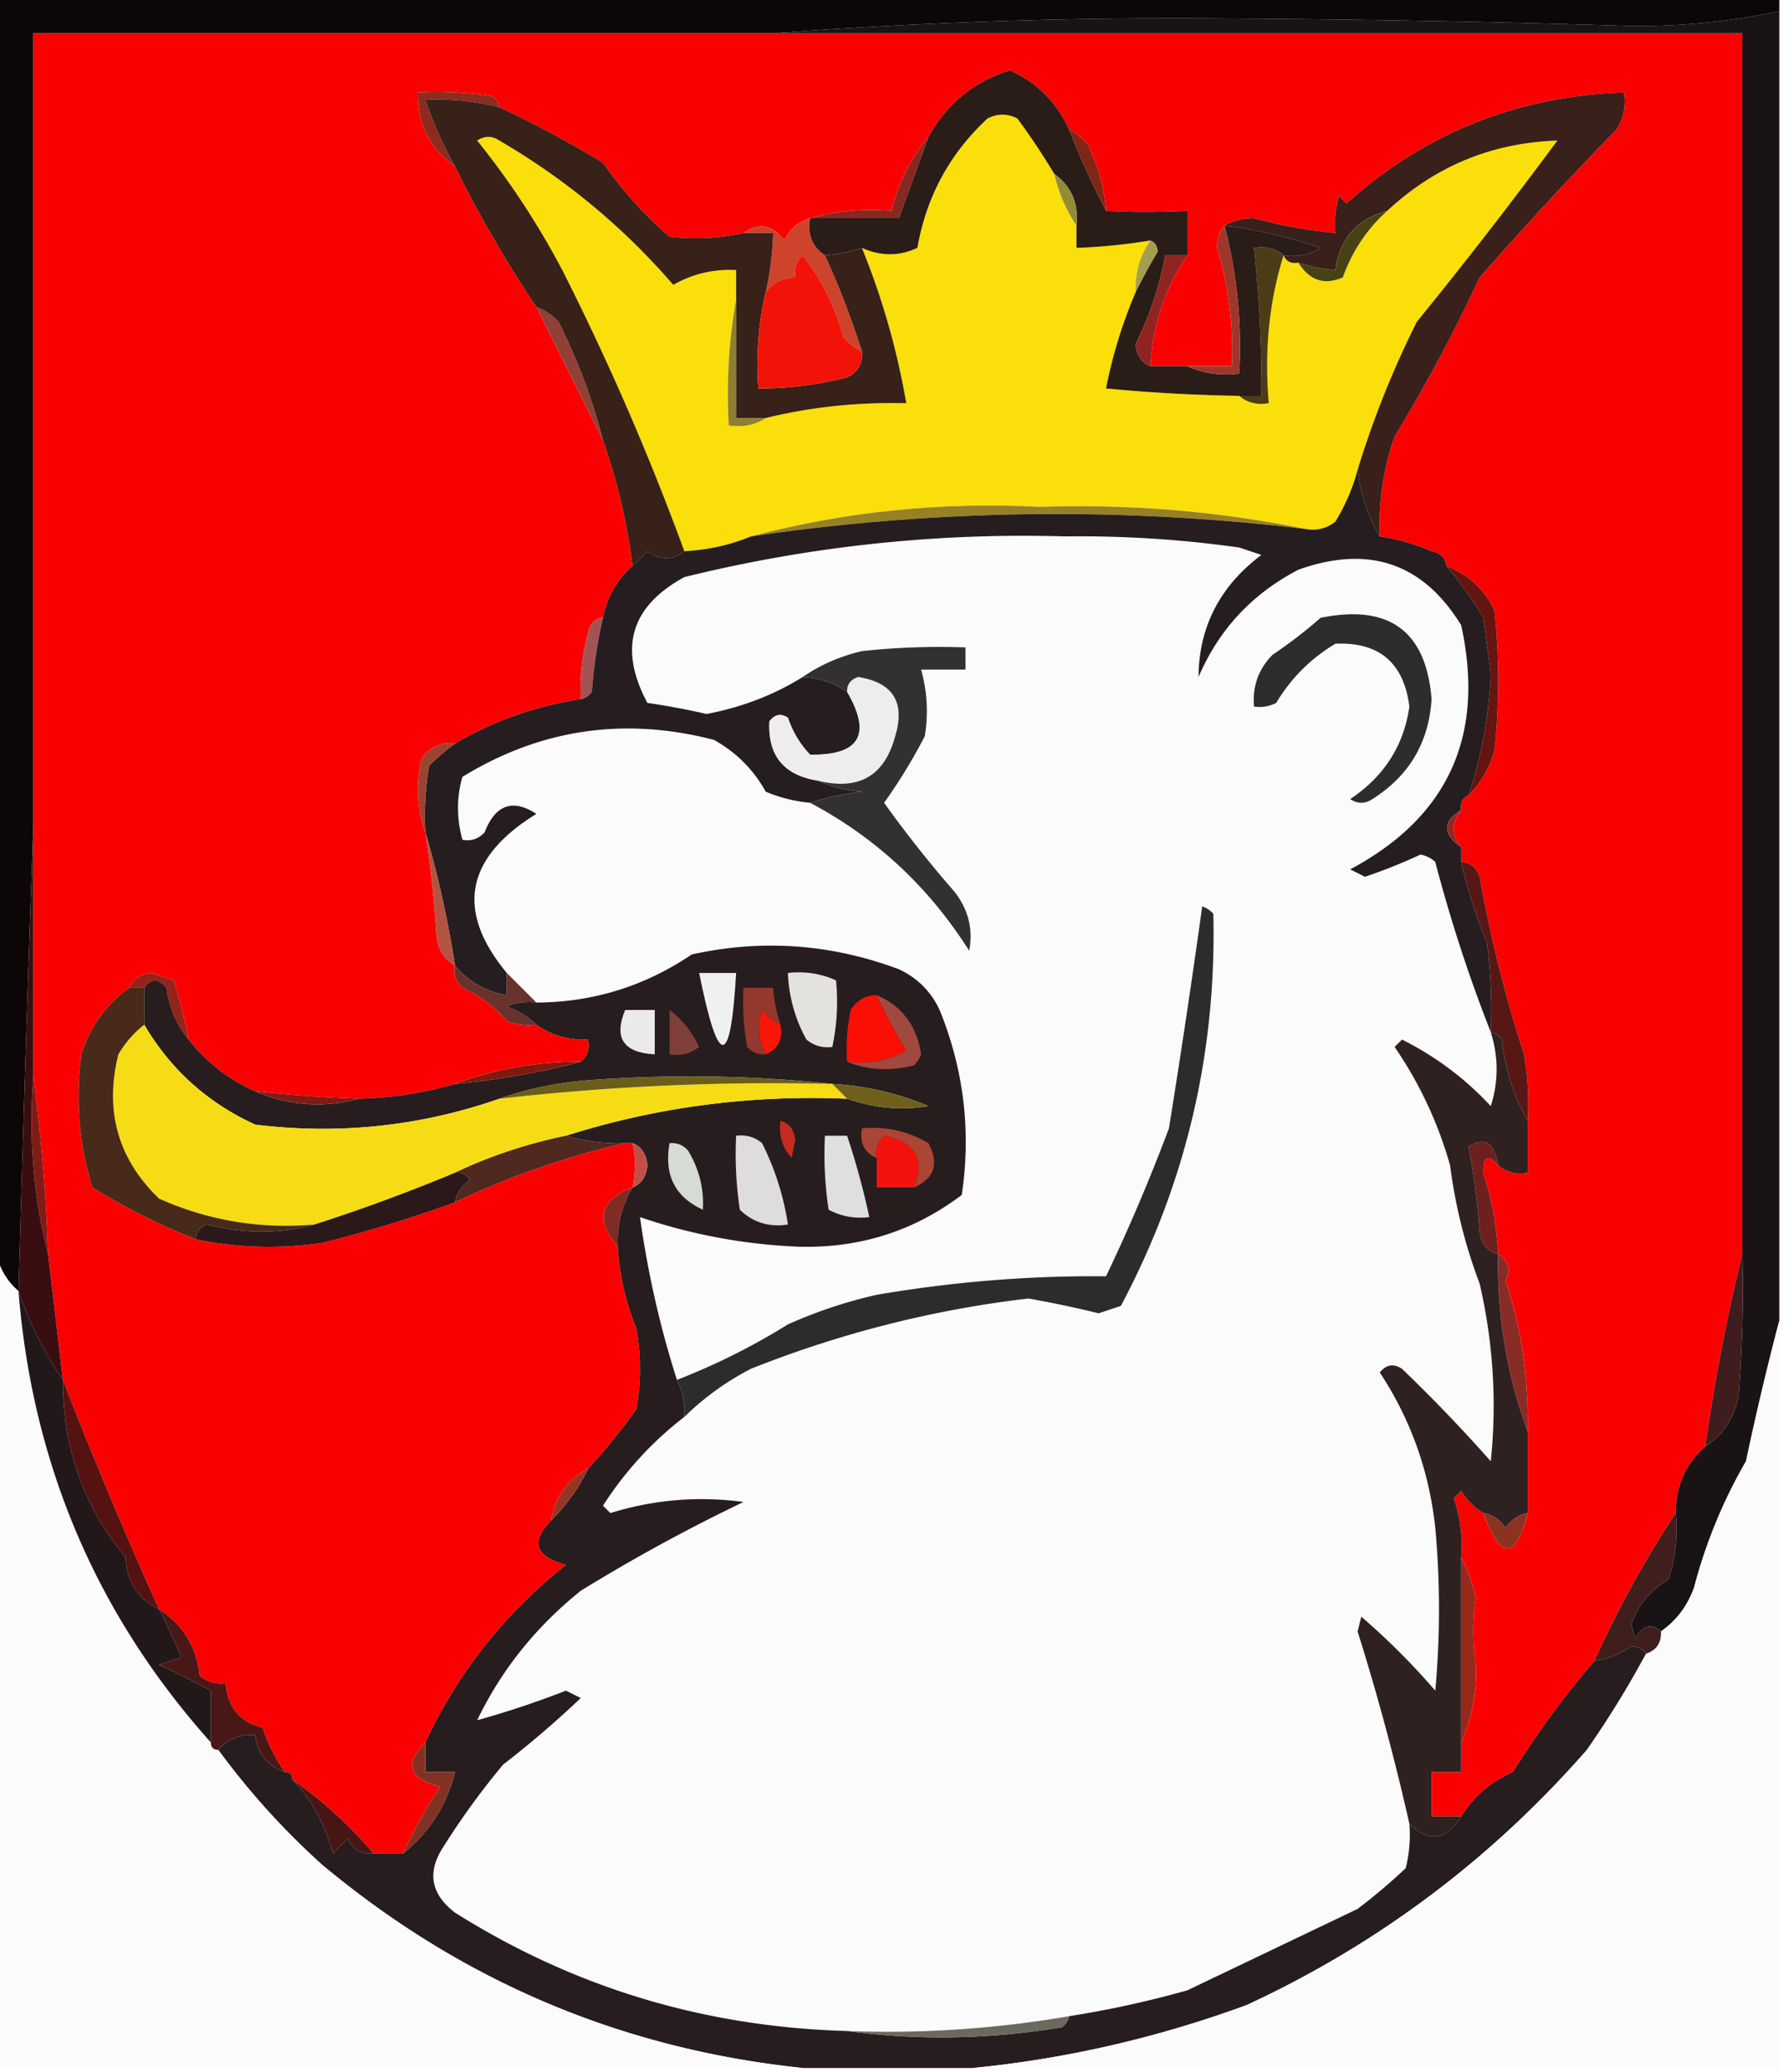 <svg xmlns="http://www.w3.org/2000/svg" width="241" height="280" style="shape-rendering:geometricPrecision;text-rendering:geometricPrecision;image-rendering:optimizeQuality;fill-rule:evenodd;clip-rule:evenodd"><path style="opacity:1" fill="#0c0607" d="M-.5-.5h241v2a89.71 89.71 0 0 1-20.5 2c-18.161-.567-36.328-.9-54.5-1a725.53 725.53 0 0 0-61 2H4.5v107a8890.875 8890.875 0 0 0-2 63c-1.528-1.302-2.528-2.969-3-5V-.5z"/><path style="opacity:1" fill="#fb0000" d="M104.5 4.5h131v165a265.88 265.88 0 0 0-5 26c-2.633 2.277-3.966 5.277-4 9-4.139 6.266-7.805 12.933-11 20a120.548 120.548 0 0 0-11 15c-2.932 1.263-5.266 3.263-7 6h-4v-6h4v-4c1.454-3.218 2.121-6.718 2-10.5-.487-3.163-.487-6.163 0-9-.454-2.03-1.12-3.863-2-5.5a19.372 19.372 0 0 0-1-8l1-1c.788 1.27 1.788 2.27 3 3 2.333 6.389 4.333 6.389 6 0v-11c.146-7.041-.854-13.874-3-20.5.787-1.313.454-2.48-1-3.5a42.91 42.91 0 0 0-2-11c-.061-2.221.605-2.554 2-1 1.068.934 2.401 1.268 4 1v-7a40.914 40.914 0 0 0-.5-9 179.022 179.022 0 0 1-6-24c-.417-1.256-1.25-1.923-2.5-2v-2c-1.333-1.667-1.333-3.333 0-5-.172-.992.162-1.658 1-2 1.617-1.621 2.784-3.621 3.5-6a90.455 90.455 0 0 0 0-19c-1.406-2.909-3.572-4.909-6.5-6-.12-1.086-.787-1.753-2-2a28.763 28.763 0 0 0-7-2 36.072 36.072 0 0 1 2-13.5A220.846 220.846 0 0 0 200 37.5a511.168 511.168 0 0 1 18.5-20c.952-1.545 1.285-3.212 1-5-14.418.498-26.918 5.498-37.5 15l-1-1a12.93 12.93 0 0 0-.5 5 67.454 67.454 0 0 1-11-2c-1.545.01-2.878.344-4 1-.647.774-.98 1.774-1 3a46.958 46.958 0 0 1 2 16h-11c.295-5.551 1.962-10.551 5-15v-6c-3.916.204-7.582.204-11 0a23.907 23.907 0 0 0-2.5-9c-.708-.88-1.542-1.547-2.5-2-1.675-3.675-4.341-6.341-8-8-4.865 1.53-8.531 4.53-11 9-2.422 2.916-4.088 6.25-5 10-3.871-.315-7.538.018-11 1-1.574.437-2.741 1.437-3.5 3-1.62-2.132-3.454-2.465-5.5-1-3.317.72-6.65.888-10 .5a53.74 53.74 0 0 1-9-10 142.435 142.435 0 0 0-14-7.5c-.11-.617-.444-1.117-1-1.5a50.441 50.441 0 0 0-10-.5c-.096 4.231 1.57 7.565 5 10a167.791 167.791 0 0 0 11 19l9 18a80.499 80.499 0 0 1 4 17c-2.07 1.792-3.403 4.126-4 7-1.086.12-1.753.787-2 2a29.153 29.153 0 0 0-1 9c-6.12.94-11.786 2.94-17 6-1.89-.203-3.39.463-4.5 2-.807 3.527-.64 6.86.5 10a148.437 148.437 0 0 1 1.5 14c.2 1.82 1.034 3.153 2.5 4-.219 1.175.114 2.175 1 3a16.836 16.836 0 0 1 6 4.5 8.43 8.43 0 0 0 4 .5c2.014 1.424 4.348 2.09 7 2 .237 1.291-.096 2.291-1 3-5.979-.007-11.645.993-17 3-4.118 1.209-8.452 1.876-13 2a198.917 198.917 0 0 1-14-1c-3.602-1.606-6.602-3.94-9-7a87.18 87.18 0 0 0-2-8l-3-1c-1.53.14-2.53.807-3 2-3.124 2.224-5.29 5.224-6.5 9-.821 6.148-.321 12.148 1.5 18a86.796 86.796 0 0 0 14 7c5.485 1.152 11.151 1.318 17 .5a181.742 181.742 0 0 0 18-5.5 110.615 110.615 0 0 1 23-8h1c.435 1.797.435 3.797 0 6-4.426 1.705-5.093 4.371-2 8a34.457 34.457 0 0 0 2.5 11 30.499 30.499 0 0 1 0 11 84.149 84.149 0 0 1-6.5 8c-2.823 1.492-4.49 3.826-5 7-2.825 2.867-2.158 4.867 2 6-8.262 6.551-14.595 14.551-19 24-2.898 2.908-2.232 4.908 2 6a60.008 60.008 0 0 0-5 9h-4a58.759 58.759 0 0 0-11-10c0-.667-.333-1-1-1a22.165 22.165 0 0 1-3-6c-3.07-.743-4.736-2.743-5-6-1.322.17-2.489-.163-3.5-1-.433-3.918-2.267-6.918-5.5-9a629.134 629.134 0 0 1-13-31l-2-17a239.333 239.333 0 0 0-2-24V4.5h100z"/><path style="opacity:1" fill="#8c2b20" d="M67.5 14.5a34.17 34.17 0 0 0-10-1 54.377 54.377 0 0 0 4 9c-3.43-2.435-5.096-5.769-5-10 3.35-.165 6.683.002 10 .5.556.383.89.883 1 1.5z"/><path style="opacity:1" fill="#fadf0a" d="M142.5 23.5c.588 2.563 1.588 4.896 3 7v3c3.36-.116 6.693-.45 10-1-1.433 2.058-2.1 4.392-2 7a63.953 63.953 0 0 0-4 13c5.984.574 11.984.907 18 1 1.068.934 2.401 1.268 4 1-.626-7.084.041-13.75 2-20 .342.838 1.008 1.172 2 1 1.482 2.415 3.482 3.082 6 2 1.263-3.536 3.263-6.536 6-9 6.489-6.038 14.155-9.204 23-9.5a664.866 664.866 0 0 1-19 24.5 128.732 128.732 0 0 0-8 20c-.631 2.403-1.631 4.736-3 7-1.189.929-2.522 1.262-4 1-11.734-2.402-23.734-3.402-36-3-13.351-.686-26.351.648-39 4-2.773 1.157-5.773 1.824-9 2a351.812 351.812 0 0 0-16.5-38A108.637 108.637 0 0 0 64.5 19c1-.667 2-.667 3 0 8.944 5.214 16.778 11.714 23.5 19.5 2.639-1.494 5.472-2.161 8.5-2v4c-.989 5.475-1.322 11.142-1 17 1.915.285 3.581-.049 5-1 6.105-1.496 12.438-2.163 19-2a101.38 101.38 0 0 0-6-21c2.541 1.149 5.041 1.149 7.5 0 1.215-6.933 4.382-12.767 9.5-17.5 1.333-.667 2.667-.667 4 0a94.255 94.255 0 0 1 5 7.5z"/><path style="opacity:1" fill="#39201a" d="M186.5 72.5c-1.61-2.703-2.61-5.703-3-9 2.1-6.87 4.767-13.537 8-20a664.866 664.866 0 0 0 19-24.5c-8.845.296-16.511 3.462-23 9.5-4.098 1.1-6.432 3.766-7 8a20.676 20.676 0 0 1-5-1c-.992.172-1.658-.162-2-1 1.788.285 3.455-.048 5-1a64.493 64.493 0 0 0-13-3c1.122-.656 2.455-.99 4-1a67.454 67.454 0 0 0 11 2c-.16-1.7.006-3.366.5-5l1 1c10.582-9.502 23.082-14.502 37.5-15 .285 1.788-.048 3.455-1 5a511.168 511.168 0 0 0-18.5 20A220.846 220.846 0 0 1 188.5 59a36.072 36.072 0 0 0-2 13.5z"/><path style="opacity:1" fill="#822517" d="M144.5 17.5c.958.453 1.792 1.12 2.5 2a23.907 23.907 0 0 1 2.5 9 110.396 110.396 0 0 1-5-11z"/><path style="opacity:1" fill="#872822" d="m125.5 18.5-4 11h-12c3.462-.982 7.129-1.315 11-1 .912-3.75 2.578-7.084 5-10z"/><path style="opacity:1" fill="#484114" d="M187.5 28.5c-2.737 2.464-4.737 5.464-6 9-2.518 1.082-4.518.415-6-2 1.617.538 3.284.871 5 1 .568-4.234 2.902-6.9 7-8z"/><path style="opacity:1" fill="#cd432c" d="M109.5 29.5c-.38 2.198.287 3.865 2 5a111.98 111.98 0 0 1 5 13c-.958-.453-1.792-1.12-2.5-2-1.121-4.06-2.955-7.727-5.5-11-.886.825-1.219 1.825-1 3-1.699.027-3.033.694-4 2a41.541 41.541 0 0 0 1-8h-4c2.046-1.465 3.88-1.132 5.5 1 .759-1.563 1.926-2.563 3.5-3z"/><path style="opacity:1" fill="#a49e51" d="M155.5 32.5c.597.235.93.735 1 1.5a80.61 80.61 0 0 0-3 5.5c-.1-2.608.567-4.942 2-7z"/><path style="opacity:1" fill="#4c3c16" d="M173.5 34.5c-1.959 6.25-2.626 12.916-2 20-1.599.268-2.932-.066-4-1h3c.046-6.69-.288-13.357-1-20 1.599-.268 2.932.066 4 1z"/><path style="opacity:1" fill="#904037" d="M72.5 41.5a7.467 7.467 0 0 1 3 2c2.605 5.191 4.605 10.525 6 16l-9-18z"/><path style="opacity:1" fill="#372118" d="M67.5 14.5a142.435 142.435 0 0 1 14 7.5 53.74 53.74 0 0 0 9 10c3.35.388 6.683.22 10-.5h4a41.541 41.541 0 0 1-1 8c-.985 4.134-1.318 8.468-1 13 4.06.015 8.06-.485 12-1.5 1.473-.71 2.14-1.876 2-3.5a111.98 111.98 0 0 0-5-13 20.676 20.676 0 0 0 5-1 101.38 101.38 0 0 1 6 21c-6.562-.163-12.895.504-19 2h-4v-20c-3.028-.161-5.861.506-8.5 2-6.722-7.786-14.556-14.286-23.5-19.5-1-.667-2-.667-3 0A108.637 108.637 0 0 1 76 36.5a351.812 351.812 0 0 1 16.5 38c-1.517 1.235-3.184 1.235-5 0a30.943 30.943 0 0 1-2 2 80.499 80.499 0 0 0-4-17c-1.395-5.475-3.395-10.809-6-16a7.467 7.467 0 0 0-3-2 167.791 167.791 0 0 1-11-19 54.377 54.377 0 0 1-4-9 34.17 34.17 0 0 1 10 1z"/><path style="opacity:1" fill="#f21308" d="M116.5 47.5c.14 1.624-.527 2.79-2 3.5a47.181 47.181 0 0 1-12 1.5c-.318-4.532.015-8.866 1-13 .967-1.306 2.301-1.973 4-2-.219-1.175.114-2.175 1-3 2.545 3.273 4.379 6.94 5.5 11 .708.88 1.542 1.547 2.5 2z"/><path style="opacity:1" fill="#2a1c17" d="M144.5 17.5a110.396 110.396 0 0 0 5 11c3.418.204 7.084.204 11 0v6h-3a45.395 45.395 0 0 1-4 12c.14 1.53.807 2.53 2 3h5c2.107.968 4.441 1.302 7 1 .369-6.875-.298-13.541-2-20a64.493 64.493 0 0 1 13 3c-1.545.952-3.212 1.285-5 1-1.068-.934-2.401-1.268-4-1a176.144 176.144 0 0 1 1 20h-3a224.507 224.507 0 0 1-18-1 63.953 63.953 0 0 1 4-13 80.61 80.61 0 0 1 3-5.5c-.07-.765-.403-1.265-1-1.5-3.307.55-6.64.884-10 1v-3c.318-2.982-.682-5.315-3-7a94.255 94.255 0 0 0-5-7.5c-1.333-.667-2.667-.667-4 0-5.118 4.733-8.285 10.567-9.5 17.5-2.459 1.149-4.959 1.149-7.5 0a20.676 20.676 0 0 1-5 1c-1.713-1.135-2.38-2.802-2-5h12l4-11c2.469-4.47 6.135-7.47 11-9 3.659 1.659 6.325 4.325 8 8z"/><path style="opacity:1" fill="#9d372b" d="M165.5 30.5c1.702 6.459 2.369 13.125 2 20-2.559.302-4.893-.032-7-1h6a46.958 46.958 0 0 0-2-16c.02-1.226.353-2.226 1-3z"/><path style="opacity:1" fill="#902420" d="M160.5 34.5c-3.038 4.449-4.705 9.449-5 15-1.193-.47-1.86-1.47-2-3a45.395 45.395 0 0 0 4-12h3z"/><path style="opacity:1" fill="#948b36" d="M142.5 23.5c2.318 1.685 3.318 4.018 3 7-1.412-2.104-2.412-4.437-3-7z"/><path style="opacity:1" fill="#8e7f32" d="M99.5 40.5v16h4c-1.419.951-3.085 1.285-5 1-.322-5.858.011-11.525 1-17z"/><path style="opacity:1" fill="#988025" d="M176.5 71.5c-25.059-2.998-50.059-2.665-75 1 12.649-3.352 25.649-4.686 39-4 12.266-.402 24.266.598 36 3z"/><path style="opacity:1" fill="#fbfbfb" d="M201.5 139.5c1.053 3.352 1.053 6.685 0 10-3.43-3.709-7.43-6.709-12-9l-1 1c3.355 4.88 5.855 10.213 7.5 16a70.34 70.34 0 0 0 4 16c1.831 7.962 2.331 15.962 1.5 24a211.94 211.94 0 0 0-12-12.5c-1.135-.749-2.135-.583-3 .5 4.173 6.331 6.673 13.331 7.5 21a121.19 121.19 0 0 1 0 22 96.332 96.332 0 0 0-10-10l-.5 2a324.374 324.374 0 0 1 7 26 18.453 18.453 0 0 1-.5 6 80.499 80.499 0 0 1-6.5 5.5l-23 11a137.285 137.285 0 0 1-16 3.5 144.28 144.28 0 0 1-30 2c-19.259-.535-36.926-5.868-53-16-3.317-2.539-3.817-5.539-1.5-9a102.223 102.223 0 0 1 8-11 137.384 137.384 0 0 0 10.5-9l-2-1a126.383 126.383 0 0 1-12 4c3.251-6.774 7.918-12.607 14-17.5a239.491 239.491 0 0 1 22-12c-6.12-.823-12.12-.323-18 1.5l-1-1c3.008-4.672 6.675-8.672 11-12a37.384 37.384 0 0 1 9-6.5c12.137-4.828 24.637-7.994 37.5-9.5 3.188.563 6.355 1.229 9.5 2l3-1c8.779-16.5 12.946-34.167 12.5-53a3.647 3.647 0 0 0-1.5-1 1397.886 1397.886 0 0 1-4.5 30 252.737 252.737 0 0 1-8.5 20c-10.316-.104-20.649.73-31 2.5a63.372 63.372 0 0 0-12 4 90.396 90.396 0 0 1-15 7.5c-2.26-7.053-3.927-14.386-5-22 6.927 2.366 14.094 3.7 21.5 4 8.211.218 15.544-2.116 22-7 1.274-8.626.274-16.96-3-25-1.167-2.5-3-4.333-5.5-5.5-9.169-3.431-18.503-4.098-28-2-6.357 4.299-13.357 6.466-21 6.5l-4-4c-6.948-8.39-5.614-15.557 4-21.5-3.202-2.079-5.535-1.246-7 2.5-.825.886-1.825 1.219-3 1-.791-2.917-.791-5.75 0-8.5 10.563-6.473 21.896-8.14 34-5 3 1.667 5.333 4 7 7a20.093 20.093 0 0 0 6 1.5c8.882 4.711 16.048 11.378 21.5 20 .552-2.919-.115-5.586-2-8a157.71 157.71 0 0 1-9.5-12 72.905 72.905 0 0 0 5.5-9 20.682 20.682 0 0 0-.5-9h6v-3c-4.679-.166-9.345 0-14 .5-2.976.705-5.642 1.871-8 3.5-3.879 2.424-8.213 4.09-13 5a100.719 100.719 0 0 0-8-1.5c-3.928-7.376-2.262-13.042 5-17a190.765 190.765 0 0 1 51.5-5.5c7.893-.098 15.726.402 23.5 1.5l3 1c-5.616 4.227-8.449 9.727-8.5 16.5 2.75-6.419 7.25-11.252 13.5-14.5 9.509-3.395 16.842-.895 22 7.5 3.263 14.916-1.737 25.916-15 33l2 1a72.626 72.626 0 0 0 7.5-3 3.943 3.943 0 0 1 2 1 203.624 203.624 0 0 0 7.5 23z"/><path style="opacity:1" fill="#a35355" d="M81.5 83.5a65.268 65.268 0 0 0-1.5 10c-.383.556-.883.89-1.5 1a29.153 29.153 0 0 1 1-9c.247-1.213.914-1.88 2-2z"/><path style="opacity:1" fill="#651510" d="M195.5 76.5c2.928 1.091 5.094 3.091 6.5 6a90.455 90.455 0 0 1 0 19c-.716 2.379-1.883 4.379-3.5 6a60.83 60.83 0 0 0 3-16.5l-1-7.5a51.355 51.355 0 0 0-5-7z"/><path style="opacity:1" fill="#251d1f" d="M183.5 63.5c.39 3.297 1.39 6.297 3 9a28.763 28.763 0 0 1 7 2c1.213.247 1.88.914 2 2a51.355 51.355 0 0 1 5 7l1 7.5a60.83 60.83 0 0 1-3 16.5c-.838.342-1.172 1.008-1 2-2.548 1.538-2.548 3.204 0 5v2a70.445 70.445 0 0 0 3.5 11c.499 3.986.666 7.986.5 12a203.624 203.624 0 0 1-7.5-23 3.943 3.943 0 0 0-2-1 72.626 72.626 0 0 1-7.5 3l-2-1c13.263-7.084 18.263-18.084 15-33-5.158-8.395-12.491-10.895-22-7.5-6.25 3.248-10.75 8.081-13.5 14.5.051-6.773 2.884-12.273 8.5-16.5l-3-1a154.207 154.207 0 0 0-23.5-1.5A190.765 190.765 0 0 0 92.5 78c-7.262 3.958-8.928 9.624-5 17 2.688.392 5.355.892 8 1.5 4.787-.91 9.121-2.576 13-5 2.203.104 4.203.77 6 2 3.359 5.782 1.692 8.616-5 8.5a13.24 13.24 0 0 1-3-5c-.949-.617-1.782-.45-2.5.5-.246 4.59 1.921 7.257 6.5 8 1.792.809 3.792 1.309 6 1.5-2.42.29-4.754.79-7 1.5a20.093 20.093 0 0 1-6-1.5c-1.667-3-4-5.333-7-7-12.104-3.14-23.437-1.473-34 5-.791 2.75-.791 5.583 0 8.5 1.175.219 2.175-.114 3-1 1.465-3.746 3.798-4.579 7-2.5-9.614 5.943-10.948 13.11-4 21.5v3c-2.803-.461-5.137-1.795-7-4-.994-6.323-2.327-12.323-4-18a40.939 40.939 0 0 1 .5-9 30.217 30.217 0 0 1 3.5-3c5.214-3.06 10.88-5.06 17-6 .617-.11 1.117-.444 1.5-1 .249-3.42.749-6.753 1.5-10 .597-2.874 1.93-5.208 4-7a30.943 30.943 0 0 0 2-2c1.816 1.235 3.483 1.235 5 0 3.227-.176 6.227-.843 9-2 24.941-3.665 49.941-3.998 75-1 1.478.262 2.811-.071 4-1 1.369-2.264 2.369-4.597 3-7z"/><path style="opacity:1" fill="#ededec" d="M110.5 105.5c-4.579-.743-6.746-3.41-6.5-8 .718-.95 1.551-1.117 2.5-.5a13.24 13.24 0 0 0 3 5c6.692.116 8.359-2.718 5-8.5-.03-.997.47-1.664 1.5-2 4.71.752 6.377 3.419 5 8-1.446 5.398-4.946 7.398-10.5 6z"/><path style="opacity:1" fill="#2e2d2b" d="M178.5 83.5c9.269-1.884 14.269 1.782 15 11-.377 5.873-3.044 10.373-8 13.5-1 .667-2 .667-3 0 4.577-3.052 7.243-7.218 8-12.5-.749-5.918-4.082-8.751-10-8.5-3.333 2-6 4.667-8 8a4.932 4.932 0 0 1-3 .5c-.236-2.726.597-5.059 2.5-7a63.396 63.396 0 0 0 6.5-5z"/><path style="opacity:1" fill="#9b4331" d="M61.5 100.5a30.217 30.217 0 0 0-3.5 3 40.939 40.939 0 0 0-.5 9c-1.14-3.14-1.307-6.473-.5-10 1.11-1.537 2.61-2.203 4.5-2z"/><path style="opacity:1" fill="#962624" d="M197.5 109.5c-1.333 1.667-1.333 3.333 0 5-2.548-1.796-2.548-3.462 0-5z"/><path style="opacity:1" fill="#32312f" d="M109.5 108.5c2.246-.71 4.58-1.21 7-1.5-2.208-.191-4.208-.691-6-1.5 5.554 1.398 9.054-.602 10.5-6 1.377-4.581-.29-7.248-5-8-1.03.336-1.53 1.003-1.5 2-1.797-1.23-3.797-1.896-6-2 2.358-1.629 5.024-2.795 8-3.5 4.655-.5 9.321-.666 14-.5v3h-6c.829 2.969.995 5.969.5 9a72.905 72.905 0 0 1-5.5 9 157.71 157.71 0 0 0 9.5 12c1.885 2.414 2.552 5.081 2 8-5.452-8.622-12.618-15.289-21.5-20z"/><path style="opacity:1" fill="#b25441" d="M57.5 112.5c1.673 5.677 3.006 11.677 4 18-1.466-.847-2.3-2.18-2.5-4a148.437 148.437 0 0 0-1.5-14z"/><path style="opacity:1" fill="#94231a" d="M25.5 140.5c-1.613-1.928-2.613-4.262-3-7-1.114-1.276-2.114-1.276-3 0h-2c.47-1.193 1.47-1.86 3-2l3 1a87.18 87.18 0 0 1 2 8z"/><path style="opacity:1" fill="#67332c" d="M61.5 130.5c1.863 2.205 4.197 3.539 7 4v-3l4 4a8.43 8.43 0 0 0-4 .5c1.566.608 2.9 1.442 4 2.5a8.43 8.43 0 0 1-4-.5 16.836 16.836 0 0 0-6-4.5c-.886-.825-1.219-1.825-1-3z"/><path style="opacity:1" fill="#271d1e" d="M91.5 186.5c.8 1.542 1.134 3.208 1 5-4.325 3.328-7.992 7.328-11 12l1 1c5.88-1.823 11.88-2.323 18-1.5a239.491 239.491 0 0 0-22 12c-6.082 4.893-10.749 10.726-14 17.5a126.383 126.383 0 0 0 12-4l2 1a137.384 137.384 0 0 1-10.5 9 102.223 102.223 0 0 0-8 11c-2.317 3.461-1.817 6.461 1.5 9 16.074 10.132 33.741 15.465 53 16 9.533 1.298 19.2 1.132 29-.5.556-.383.889-.883 1-1.5a137.285 137.285 0 0 0 16-3.5l23-11a80.499 80.499 0 0 0 6.5-5.5c.495-1.973.662-3.973.5-6 2.595 2.567 4.928 2.234 7-1 1.734-2.737 4.068-4.737 7-6a120.548 120.548 0 0 1 11-15c1.777-.286 3.444-.953 5-2 .916.043 1.583.376 2 1a133.582 133.582 0 0 1-8 13c-12.949 14.796-28.282 26.296-46 34.5-12.101 4.436-24.434 7.269-37 8.5h-23c-24.447-2.556-46.114-11.723-65-27.5a101.945 101.945 0 0 1-14-15.5c1.28-1.468 2.946-2.135 5-2 .274 2.481 1.607 4.147 4 5 .667 0 1 .333 1 1 2.62 2.704 4.453 6.038 5.5 10l2-2c.71 1.473 1.876 2.14 3.5 2h4c3.563-2.894 5.897-6.561 7-11h-4v-4c4.405-9.449 10.738-17.449 19-24-4.158-1.133-4.825-3.133-2-6a26.162 26.162 0 0 0 5-7 84.149 84.149 0 0 0 6.5-8 30.499 30.499 0 0 0 0-11 34.457 34.457 0 0 1-2.5-11c-.135-2.917.532-5.584 2-8 1.194-.47 1.86-1.47 2-3-.14-1.53-.806-2.53-2-3h-1a24.93 24.93 0 0 1-8-1c12.247-3.88 24.914-5.547 38-5 3.671 1.277 7.338 1.611 11 1a38.752 38.752 0 0 0-13-3c-10.826-1.159-21.826-1.326-33-.5-4.236.335-8.236 1.168-12 2.5-10.677 3.72-21.677 4.887-33 3.5-6.44-2.943-11.44-7.443-15-13.5v-5c.886-1.276 1.886-1.276 3 0 .387 2.738 1.387 5.072 3 7 2.398 3.06 5.398 5.394 9 7 4.587 1.956 9.254 2.289 14 1 4.548-.124 8.882-.791 13-2 5.874-.549 11.54-1.549 17-3 .904-.709 1.237-1.709 1-3-2.652.09-4.986-.576-7-2-1.1-1.058-2.434-1.892-4-2.5a8.43 8.43 0 0 1 4-.5c7.643-.034 14.643-2.201 21-6.5 9.497-2.098 18.831-1.431 28 2 2.5 1.167 4.333 3 5.5 5.5 3.274 8.04 4.274 16.374 3 25-6.456 4.884-13.789 7.218-22 7-7.406-.3-14.573-1.634-21.5-4 1.073 7.614 2.74 14.947 5 22z"/><path style="opacity:1" fill="#fa1609" d="M105.5 138.5c.343 1.983-.324 3.317-2 4-1.011-1.902-1.178-3.902-.5-6 .708.881 1.542 1.547 2.5 2z"/><path style="opacity:1" fill="#eceae8" d="M84.5 136.5h4v6c-4.239-.22-5.572-2.22-4-6z"/><path style="opacity:1" fill="#94372c" d="M105.5 138.5c-.958-.453-1.792-1.119-2.5-2-.678 2.098-.511 4.098.5 6-.996.086-1.829-.248-2.5-1a32.462 32.462 0 0 1-.5-8h4a20.69 20.69 0 0 0 1 5z"/><path style="opacity:1" fill="#f90f04" d="M118.5 134.5a81.016 81.016 0 0 0 4 7.5c-2.437 1.375-5.103 1.875-8 1.5-.163-2.357.003-4.69.5-7 .816-1.323 1.983-1.989 3.5-2z"/><path style="opacity:1" fill="#e3e2de" d="M106.5 131.5c2.292-.256 4.459.077 6.5 1a29.13 29.13 0 0 1-.5 9c-1.322.17-2.489-.163-3.5-1a19.936 19.936 0 0 1-2.5-9z"/><path style="opacity:1" fill="#eff1ef" d="M94.5 131.5h5c-.736 12.961-2.403 12.961-5 0z"/><path style="opacity:1" fill="#7f4039" d="M90.5 136.5c1.678 1.247 3.011 2.914 4 5-1.189.929-2.522 1.262-4 1v-6z"/><path style="opacity:1" fill="#571815" d="M197.5 116.5c1.25.077 2.083.744 2.5 2a179.022 179.022 0 0 0 6 24c.498 2.982.665 5.982.5 9-1.854-3.207-3.02-6.873-3.5-11-.383-.556-.883-.889-1.5-1a72.367 72.367 0 0 0-.5-12 70.445 70.445 0 0 1-3.5-11z"/><path style="opacity:1" fill="#f6dc15" d="M19.5 138.5c3.56 6.057 8.56 10.557 15 13.5 11.323 1.387 22.323.22 33-3.5a328.053 328.053 0 0 1 45-2l2 2c-13.086-.547-25.753 1.12-38 5-5.296 1.099-10.296 2.765-15 5a234.96 234.96 0 0 1-19 7c-7.321.641-14.321-.525-21-3.5-5.561-5.364-7.395-11.864-5.5-19.5.949-1.593 2.115-2.926 3.5-4z"/><path style="opacity:1" fill="#a2493f" d="M118.5 134.5c3.413 1.446 5.413 4.113 6 8a3.647 3.647 0 0 1-1 1.5c-3.196.805-6.196.638-9-.5 2.897.375 5.563-.125 8-1.5a81.016 81.016 0 0 1-4-7.5z"/><path style="opacity:1" fill="#82190e" d="M78.5 143.5c-5.46 1.451-11.126 2.451-17 3 5.355-2.007 11.021-3.007 17-3z"/><path style="opacity:1" fill="#191315" d="M240.5 1.5v177a400.726 400.726 0 0 0-4.5 19 68.632 68.632 0 0 0-7 17c-.881 2.514-2.381 4.514-4.5 6-1.293-1.145-2.459-.811-3.5 1l-.5-2c.911-2.582 2.577-4.582 5-6a21.127 21.127 0 0 0 1-9c.034-3.723 1.367-6.723 4-9 2.484-1.62 3.984-3.953 4.5-7 .5-6.325.666-12.658.5-19V4.5h-131a725.53 725.53 0 0 1 61-2c18.172.1 36.339.433 54.5 1a89.71 89.71 0 0 0 20.5-2z"/><path style="opacity:1" fill="#6a5e1a" d="M112.5 146.5a328.053 328.053 0 0 0-45 2c3.764-1.332 7.764-2.165 12-2.5 11.174-.826 22.174-.659 33 .5z"/><path style="opacity:1" fill="#705f1b" d="M112.5 146.5a38.752 38.752 0 0 1 13 3c-3.662.611-7.329.277-11-1l-2-2z"/><path style="opacity:1" fill="#7e1b17" d="M34.5 147.5c4.652.498 9.319.831 14 1-4.746 1.289-9.413.956-14-1z"/><path style="opacity:1" fill="#ab4536" d="M123.5 160.5c1.593-3.805.259-6.138-4-7-.886.825-1.219 1.825-1 3-1.676-.683-2.343-2.017-2-4 3.224-.297 6.224.37 9 2 1.472 2.793.806 4.793-2 6z"/><path style="opacity:1" fill="#f3130c" d="M123.5 160.5h-5v-4c-.219-1.175.114-2.175 1-3 4.259.862 5.593 3.195 4 7z"/><path style="opacity:1" fill="#2d2b2b" d="M92.5 191.5c.134-1.792-.2-3.458-1-5a90.396 90.396 0 0 0 15-7.5 63.372 63.372 0 0 1 12-4c10.351-1.77 20.684-2.604 31-2.5a252.737 252.737 0 0 0 8.5-20 1397.886 1397.886 0 0 0 4.5-30 3.647 3.647 0 0 1 1.5 1c.446 18.833-3.721 36.5-12.5 53l-3 1a147.955 147.955 0 0 0-9.5-2c-12.863 1.506-25.363 4.672-37.5 9.5a37.384 37.384 0 0 0-9 6.5z"/><path style="opacity:1" fill="#dedddb" d="M99.5 153.5c1.322-.17 2.489.163 3.5 1a36.487 36.487 0 0 1 3.5 11c-2.544.396-4.711-.271-6.5-2a50.442 50.442 0 0 1-.5-10z"/><path style="opacity:1" fill="#c52b21" d="M105.5 151.5c1.149.291 1.816 1.124 2 2.5l-.5 2.5c-1.269-1.405-1.769-3.071-1.5-5z"/><path style="opacity:1" fill="#e0dfdf" d="M111.5 153.5h3a103.312 103.312 0 0 1 3 11c-1.967.239-3.801-.094-5.5-1a50.464 50.464 0 0 1-.5-10z"/><path style="opacity:1" fill="#d7dbd6" d="M90.5 154.5c.996-.086 1.83.248 2.5 1 1.513 2.524 2.18 5.191 2 8-3.773-1.725-5.273-4.725-4.5-9z"/><path style="opacity:1" fill="#472a19" d="M17.5 133.5h2v5c-1.385 1.074-2.551 2.407-3.5 4-1.895 7.636-.061 14.136 5.5 19.5 6.679 2.975 13.679 4.141 21 3.5-4.69 1.278-9.524 1.278-14.5 0-1.03.336-1.53 1.003-1.5 2a86.796 86.796 0 0 1-14-7c-1.821-5.852-2.321-11.852-1.5-18 1.21-3.776 3.376-6.776 6.5-9z"/><path style="opacity:1" fill="#4f281f" d="M76.5 153.5a24.93 24.93 0 0 0 8 1 110.615 110.615 0 0 0-23 8c.221-1.235.888-2.235 2-3-.457-.798-1.124-1.131-2-1 4.704-2.235 9.704-3.901 15-5z"/><path style="opacity:1" fill="#c14f49" d="M85.5 154.5c1.194.47 1.86 1.47 2 3-.14 1.53-.806 2.53-2 3 .435-2.203.435-4.203 0-6z"/><path style="opacity:1" fill="#802b24" d="M85.5 160.5c-1.468 2.416-2.135 5.083-2 8-3.093-3.629-2.426-6.295 2-8z"/><path style="opacity:1" fill="#811b16" d="M4.5 145.5a239.333 239.333 0 0 1 2 24c-1.967-7.597-2.634-15.597-2-24z"/><path style="opacity:1" fill="#2a181b" d="M61.5 158.5c.876-.131 1.543.202 2 1-1.112.765-1.779 1.765-2 3a181.742 181.742 0 0 1-18 5.5c-5.849.818-11.515.652-17-.5-.03-.997.47-1.664 1.5-2 4.976 1.278 9.81 1.278 14.5 0a234.96 234.96 0 0 0 19-7z"/><path style="opacity:1" fill="#6d201d" d="M202.5 157.5c-1.395-1.554-2.061-1.221-2 1a42.91 42.91 0 0 1 2 11c-1.431-.381-2.264-1.381-2.5-3a96.223 96.223 0 0 0-1.5-11.5c2.158-1.434 3.491-.6 4 2.5z"/><path style="opacity:1" fill="#3a0e11" d="M4.5 111.5v34c-.634 8.403.033 16.403 2 24l2 17c-2.501-3.669-4.501-7.669-6-12a8890.875 8890.875 0 0 1 2-63z"/><path style="opacity:1" fill="#892c25" d="M202.5 169.5c1.454 1.02 1.787 2.187 1 3.5 2.146 6.626 3.146 13.459 3 20.5-2.815-7.619-4.148-15.619-4-24z"/><path style="opacity:1" fill="#3f1d1e" d="M235.5 169.5c.166 6.342 0 12.675-.5 19-.516 3.047-2.016 5.38-4.5 7a265.88 265.88 0 0 1 5-26z"/><path style="opacity:1" fill="#fafbfa" d="M240.5 178.5v101h-109c12.566-1.231 24.899-4.064 37-8.5 17.718-8.204 33.051-19.704 46-34.5a133.582 133.582 0 0 0 8-13c1.406-.473 2.073-1.473 2-3 2.119-1.486 3.619-3.486 4.5-6a68.632 68.632 0 0 1 7-17 400.726 400.726 0 0 1 4.5-19z"/><path style="opacity:1" fill="#953625" d="M79.5 198.5a26.162 26.162 0 0 1-5 7c.51-3.174 2.177-5.508 5-7z"/><path style="opacity:1" fill="#fafbfa" d="M-.5 169.5c.472 2.031 1.472 3.698 3 5 1.87 23.387 10.536 43.72 26 61 0 .667.333 1 1 1a101.945 101.945 0 0 0 14 15.5c18.886 15.777 40.553 24.944 65 27.5H-.5v-110z"/><path style="opacity:1" fill="#551211" d="M8.5 186.5a629.134 629.134 0 0 0 13 31c-2.89-1.399-4.39-3.732-4.5-7-5.71-6.878-8.543-14.878-8.5-24z"/><path style="opacity:1" fill="#8b3321" d="M200.5 204.5c1.235.221 2.235.888 3 2 .765-1.112 1.765-1.779 3-2-1.667 6.389-3.667 6.389-6 0z"/><path style="opacity:1" fill="#221819" d="M2.5 174.5c1.499 4.331 3.499 8.331 6 12-.043 9.122 2.79 17.122 8.5 24 .11 3.268 1.61 5.601 4.5 7a74.424 74.424 0 0 1 3 6.5l-3 1a131.53 131.53 0 0 1 7 3.5v7c-15.464-17.28-24.13-37.613-26-61z"/><path style="opacity:1" fill="#401e1c" d="M226.5 204.5a21.127 21.127 0 0 1-1 9c-2.423 1.418-4.089 3.418-5 6l.5 2c1.041-1.811 2.207-2.145 3.5-1 .073 1.527-.594 2.527-2 3-.417-.624-1.084-.957-2-1-1.556 1.047-3.223 1.714-5 2 3.195-7.067 6.861-13.734 11-20z"/><path style="opacity:1" fill="#97281c" d="M197.5 210.5c.88 1.637 1.546 3.47 2 5.5-.487 2.837-.487 5.837 0 9 .121 3.782-.546 7.282-2 10.5v-25z"/><path style="opacity:1" fill="#302121" d="M201.5 139.5c.617.111 1.117.444 1.5 1 .48 4.127 1.646 7.793 3.5 11v7c-1.599.268-2.932-.066-4-1-.509-3.1-1.842-3.934-4-2.5a96.223 96.223 0 0 1 1.5 11.5c.236 1.619 1.069 2.619 2.5 3-.148 8.381 1.185 16.381 4 24v11c-1.235.221-2.235.888-3 2-.765-1.112-1.765-1.779-3-2-1.212-.73-2.212-1.73-3-3l-1 1a19.372 19.372 0 0 1 1 8v29h-4v6h4c-2.072 3.234-4.405 3.567-7 1a324.374 324.374 0 0 0-7-26l.5-2a96.332 96.332 0 0 1 10 10 121.19 121.19 0 0 0 0-22c-.827-7.669-3.327-14.669-7.5-21 .865-1.083 1.865-1.249 3-.5a211.94 211.94 0 0 1 12 12.5c.831-8.038.331-16.038-1.5-24a70.34 70.34 0 0 1-4-16c-1.645-5.787-4.145-11.12-7.5-16l1-1c4.57 2.291 8.57 5.291 12 9 1.053-3.315 1.053-6.648 0-10z"/><path style="opacity:1" fill="#4a1717" d="M21.5 217.5c3.233 2.082 5.067 5.082 5.5 9 1.011.837 2.178 1.17 3.5 1 .264 3.257 1.93 5.257 5 6a22.165 22.165 0 0 0 3 6c-2.393-.853-3.726-2.519-4-5-2.054-.135-3.72.532-5 2-.667 0-1-.333-1-1v-7a131.53 131.53 0 0 0-7-3.5l3-1a74.424 74.424 0 0 0-3-6.5z"/><path style="opacity:1" fill="#823224" d="M57.5 235.5v4h4c-1.103 4.439-3.437 8.106-7 11a60.008 60.008 0 0 1 5-9c-4.232-1.092-4.898-3.092-2-6z"/><path style="opacity:1" fill="#471614" d="M39.5 240.5a58.759 58.759 0 0 1 11 10c-1.624.14-2.79-.527-3.5-2l-2 2c-1.047-3.962-2.88-7.296-5.5-10z"/><path style="opacity:1" fill="#6b685e" d="M144.5 272.5c-.111.617-.444 1.117-1 1.5-9.8 1.632-19.467 1.798-29 .5a144.28 144.28 0 0 0 30-2z"/></svg>